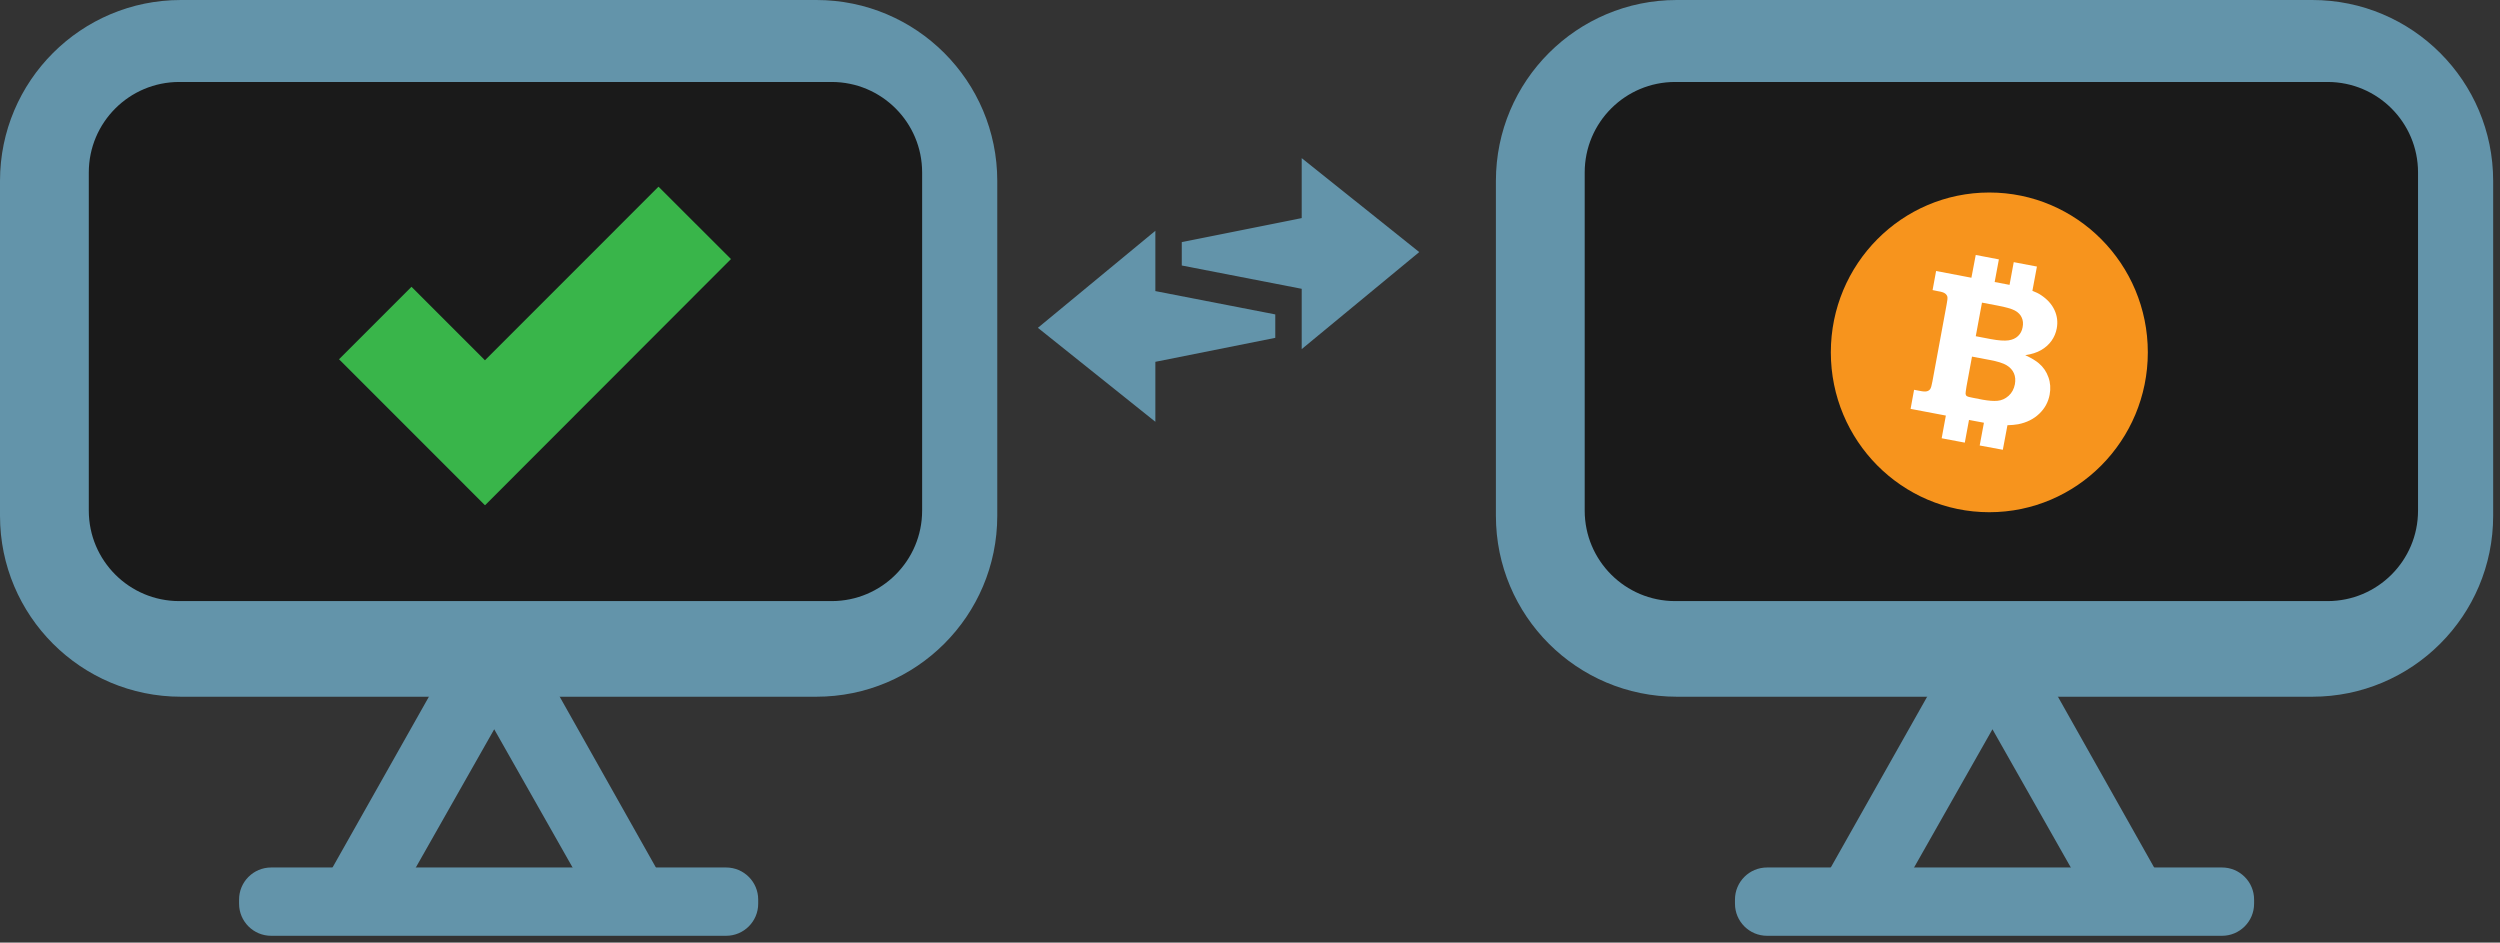 <?xml version="1.0" encoding="utf-8"?>
<!-- Generator: Adobe Illustrator 15.0.0, SVG Export Plug-In . SVG Version: 6.00 Build 0)  -->
<!DOCTYPE svg PUBLIC "-//W3C//DTD SVG 1.1//EN" "http://www.w3.org/Graphics/SVG/1.1/DTD/svg11.dtd">
<svg version="1.1" id="Layer_1" xmlns="http://www.w3.org/2000/svg" xmlns:xlink="http://www.w3.org/1999/xlink" x="0px" y="0px"
	 width="366px" height="138px" viewBox="0 0 366 138" enable-background="new 0 0 366 138" xml:space="preserve">
<rect x="0" y="0" width="366" height="138" fill="#333333" stroke="none"/>
<path fill="#1A1A1A" d="M137,80.379c0,5.313-4.307,9.621-9.62,9.621H18.62C13.307,90,9,85.691,9,80.379V17.621
	C9,12.308,13.307,8,18.62,8h108.76c5.313,0,9.62,4.308,9.62,9.621V80.379z"/>
<path fill="#1A1A1A" d="M357,82.378c0,5.313-4.308,9.622-9.621,9.622H238.621c-5.313,0-9.621-4.309-9.621-9.622V19.622
	c0-5.314,4.309-9.622,9.621-9.622h108.758c5.313,0,9.621,4.308,9.621,9.622V82.378z"/>
<path fill="#6394AA" d="M146,26.485C146,11.858,134.14,0,119.511,0H26.489C11.86,0,0,11.858,0,26.485v49.029
	C0,90.143,11.86,102,26.489,102h93.021C134.14,102,146,90.143,146,75.516V26.485z M135,74.756C135,82.07,129.071,88,121.757,88
	H26.243C18.929,88,13,82.07,13,74.756V25.244C13,17.93,18.929,12,26.243,12h95.514C129.071,12,135,17.93,135,25.244V74.756z"/>
<polygon fill="none" points="58.041,132 86.66,132 72.353,106.764 "/>
<path fill="#6394AA" d="M72.353,106.764L86.66,132h12.179L77.174,93.539c-1.013-1.787-2.902-2.859-4.821-2.78
	c-1.918-0.079-3.813,1.062-4.824,2.845L45.862,132h12.179L72.353,106.764z"/>
<path fill="#6394AA" d="M111,132.301c0,2.596-2.104,4.699-4.7,4.699H39.7c-2.596,0-4.7-2.104-4.7-4.699v-0.602
	c0-2.596,2.104-4.699,4.7-4.699h66.6c2.596,0,4.7,2.104,4.7,4.699V132.301z"/>
<path fill="#6394AA" d="M365,26.485C365,11.858,353.14,0,338.51,0h-93.02C230.859,0,219,11.858,219,26.485v49.029
	C219,90.143,230.859,102,245.49,102h93.02C353.14,102,365,90.143,365,75.516V26.485z M354,74.756C354,82.07,348.071,88,340.757,88
	h-95.514C237.93,88,232,82.07,232,74.756V25.244C232,17.93,237.93,12,245.243,12h95.514C348.071,12,354,17.93,354,25.244V74.756z"/>
<polygon fill="none" points="277.384,132 306.001,132 291.695,106.764 "/>
<path fill="#6394AA" d="M291.695,106.764L306.001,132h12.181l-21.666-38.461c-1.011-1.787-2.902-2.859-4.82-2.78
	c-1.918-0.079-3.813,1.062-4.824,2.845L265.206,132h12.178L291.695,106.764z"/>
<path fill="#6394AA" d="M330,132.301c0,2.596-2.104,4.699-4.698,4.699h-66.604c-2.595,0-4.698-2.104-4.698-4.699v-0.602
	c0-2.596,2.104-4.699,4.698-4.699h66.604c2.596,0,4.698,2.104,4.698,4.699V132.301z"/>
<polygon fill="#6394AA" points="207.775,36.905 190.57,23.15 190.57,31.929 173.012,35.444 173.012,38.869 190.57,42.281 
	190.57,51.111 "/>
<polygon fill="#6394AA" points="169.145,33.787 151.946,47.993 169.145,61.749 169.145,52.97 186.702,49.458 186.702,46.03 
	169.145,42.616 "/>
<path fill="#FFFFFF" d="M310.909,51.584c0,10.865-8.808,19.668-19.669,19.668c-10.863,0-19.67-8.803-19.67-19.668
	c0-10.862,8.807-19.67,19.67-19.67C302.102,31.914,310.909,40.722,310.909,51.584z"/>
<path fill="#F7941D" d="M291.232,28.184c-12.813,0-23.198,10.473-23.198,23.399c0,12.924,10.386,23.405,23.198,23.405
	c12.812,0,23.209-10.481,23.209-23.405C314.441,38.656,304.043,28.184,291.232,28.184z M301.109,48.079
	c-0.125,0.668-0.379,1.271-0.777,1.828c-0.393,0.54-0.895,0.994-1.52,1.351c-0.612,0.354-1.391,0.603-2.315,0.739
	c0.887,0.412,1.56,0.816,2,1.2c0.644,0.543,1.108,1.218,1.392,2.029c0.291,0.803,0.346,1.654,0.18,2.553
	c-0.198,1.071-0.701,2.005-1.502,2.772c-0.811,0.788-1.849,1.309-3.101,1.557c-0.47,0.08-0.994,0.133-1.575,0.144l-0.676,3.594
	l-3.387-0.626l0.619-3.331c-0.082-0.028-0.166-0.032-0.244-0.046l-1.94-0.364l-0.614,3.323l-3.388-0.639l0.613-3.324l-5.163-0.98
	l0.512-2.792l0.792,0.148c0.529,0.109,0.892,0.132,1.097,0.063c0.207-0.058,0.357-0.16,0.465-0.311
	c0.115-0.159,0.227-0.531,0.328-1.114l2.078-11.257c0.123-0.591,0.155-0.982,0.112-1.163c-0.053-0.181-0.159-0.338-0.329-0.462
	c-0.164-0.136-0.512-0.26-1.047-0.34l-0.788-0.163l0.515-2.795l5.168,0.987l0.634-3.334l3.388,0.649l-0.617,3.312l2.178,0.415
	l0.615-3.324l3.394,0.645l-0.663,3.554c0.486,0.189,0.925,0.387,1.273,0.632c0.909,0.605,1.577,1.339,1.969,2.2
	C301.18,46.272,301.282,47.165,301.109,48.079z"/>
<path fill="#F7941D" d="M294.98,45.461c-0.467-0.253-1.33-0.501-2.621-0.742l-2.197-0.415l-0.91,4.918l2.199,0.421
	c1.142,0.213,2.02,0.269,2.595,0.184c0.587-0.085,1.05-0.3,1.403-0.639c0.342-0.333,0.574-0.767,0.662-1.278
	c0.106-0.534,0.064-1.005-0.137-1.434C295.791,46.059,295.458,45.729,294.98,45.461z"/>
<path fill="#F7941D" d="M293.779,53.48c-0.516-0.316-1.342-0.57-2.479-0.783l-2.599-0.49l-0.804,4.368
	c-0.1,0.604-0.146,0.987-0.137,1.092c0.024,0.148,0.086,0.262,0.184,0.323c0.111,0.073,0.395,0.166,0.882,0.246l1.456,0.284
	c0.863,0.151,1.58,0.212,2.162,0.155c0.589-0.053,1.129-0.294,1.613-0.724c0.482-0.435,0.785-0.994,0.924-1.701
	c0.103-0.598,0.065-1.121-0.139-1.595C294.643,54.192,294.292,53.795,293.779,53.48z"/>
<polygon fill="#39B54A" points="107.014,37.926 96.405,27.331 70.997,52.745 60.242,41.987 49.634,52.597 70.983,73.951 
	70.997,73.922 71.029,73.951 "/>
</svg>
